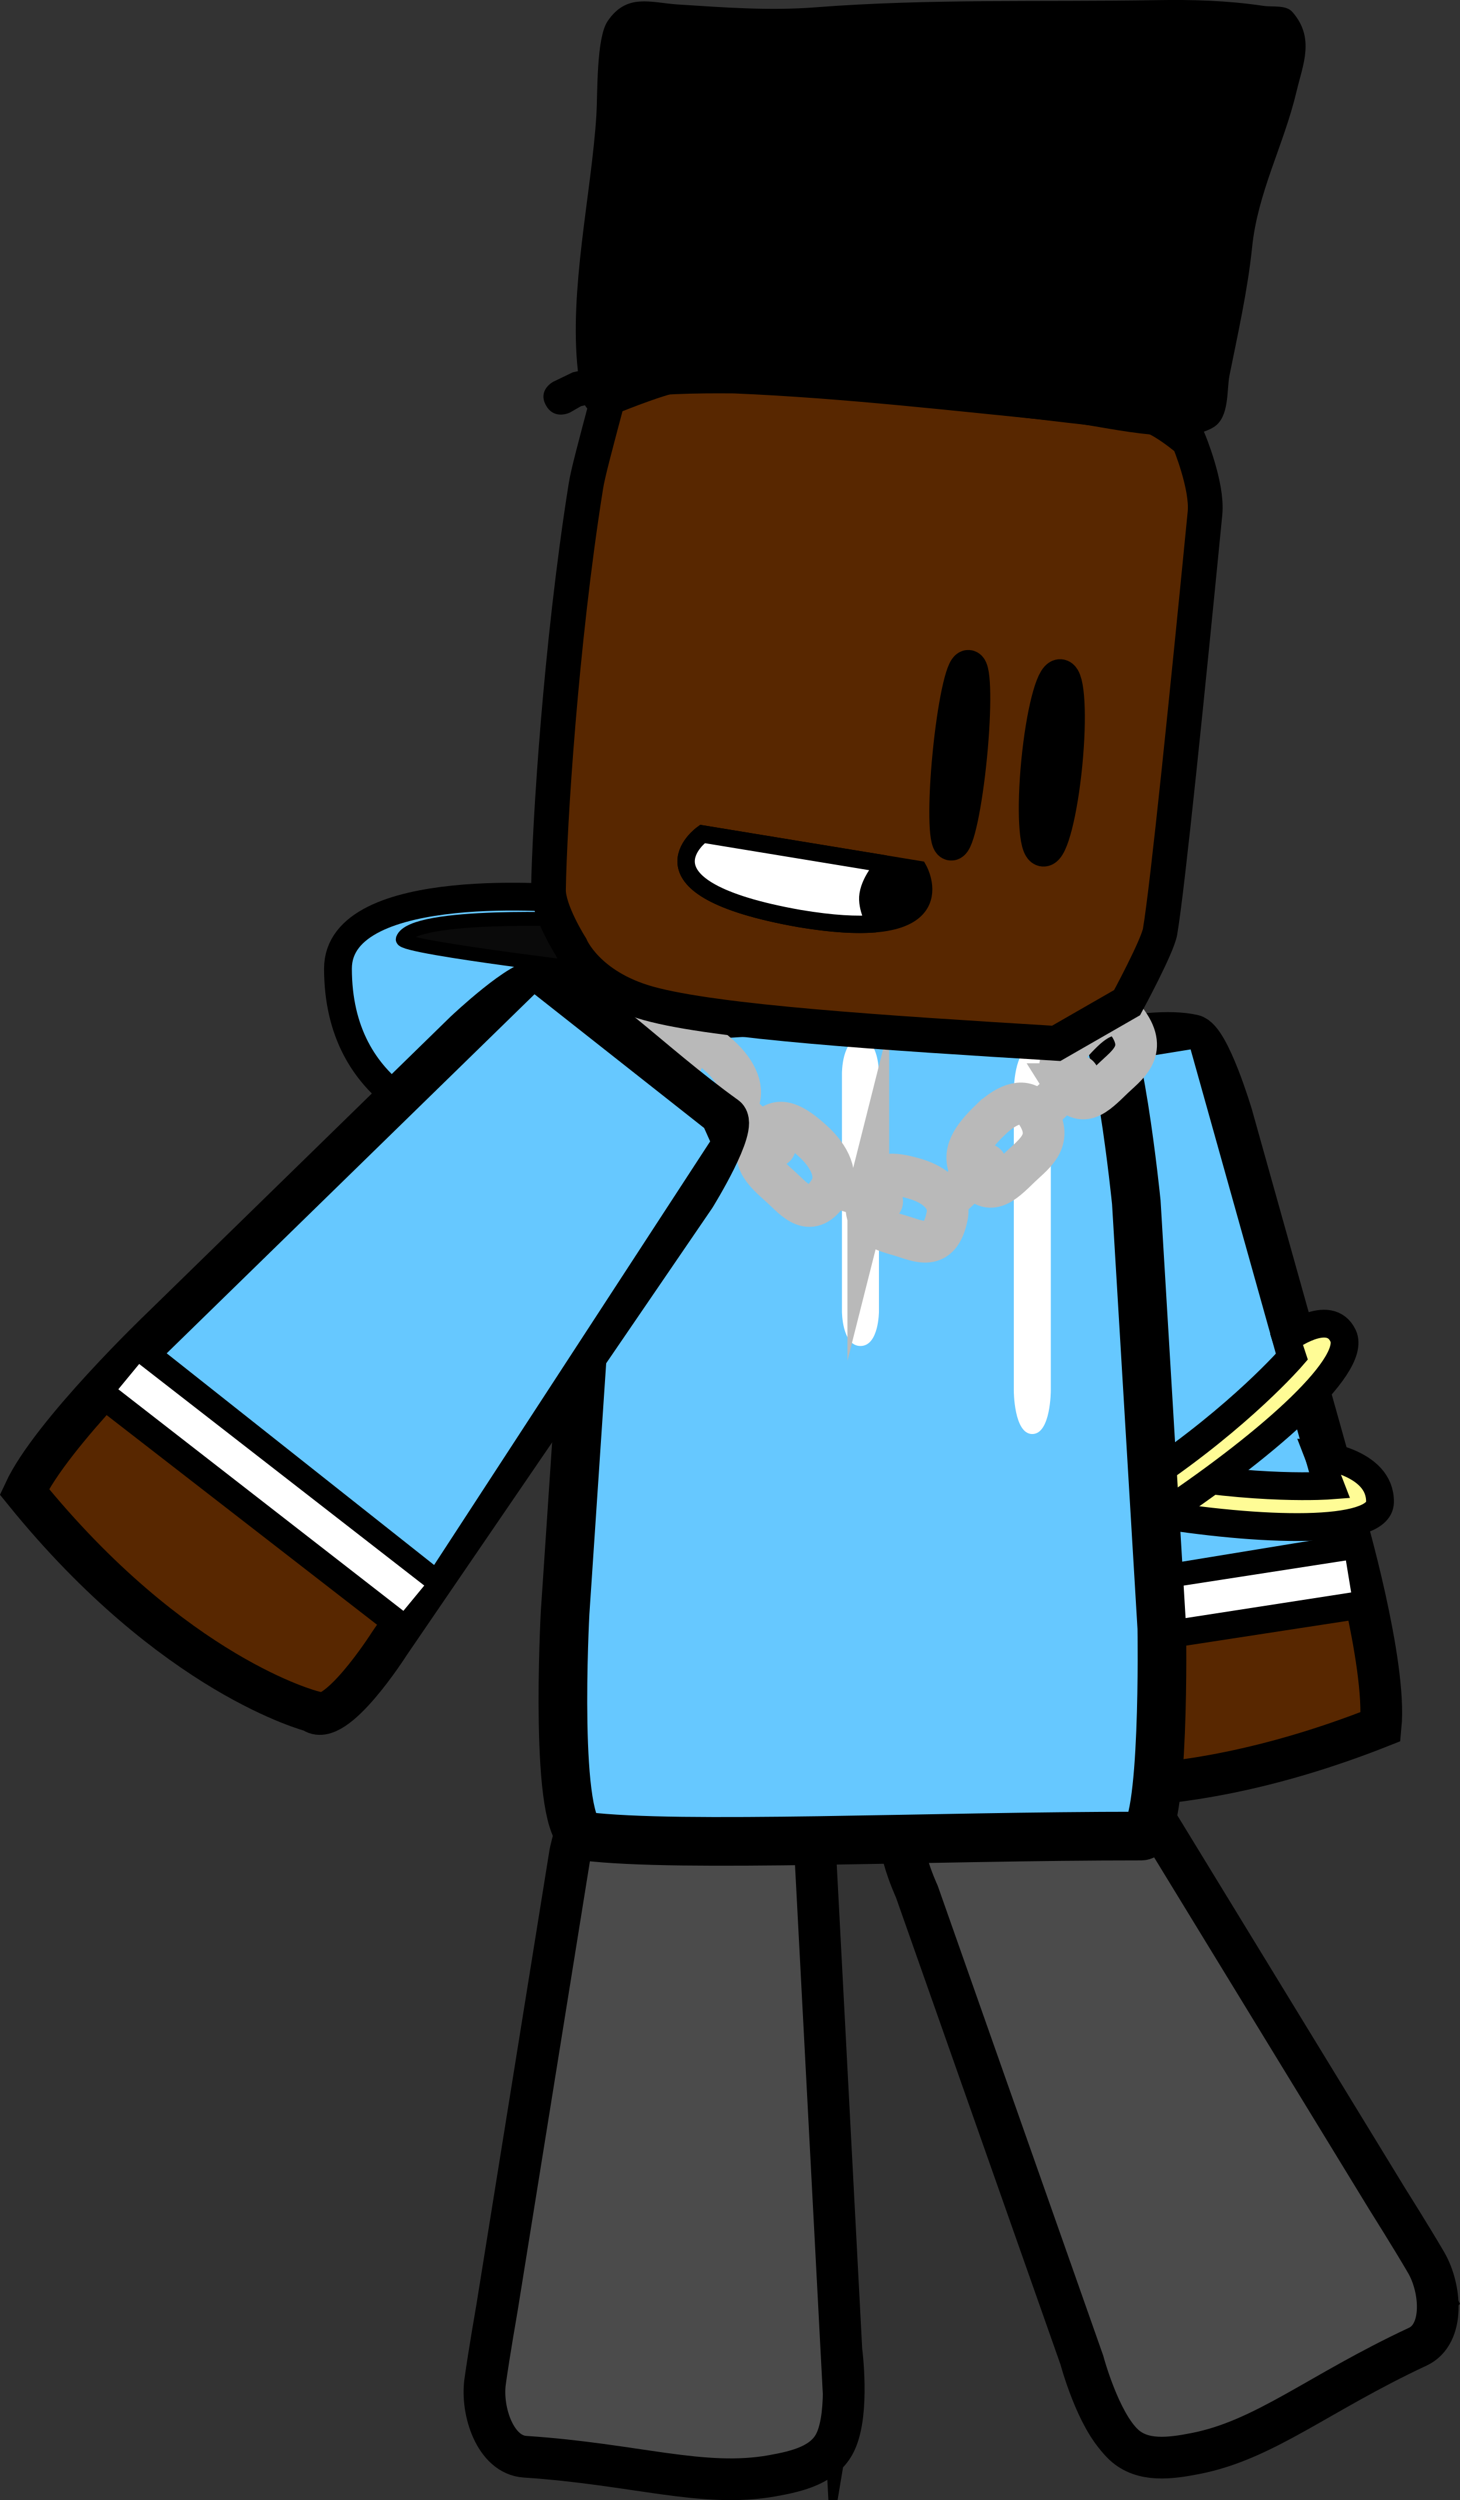 <svg version="1.1" xmlns="http://www.w3.org/2000/svg" xmlns:xlink="http://www.w3.org/1999/xlink" width="105.035" height="179.829" viewBox="0,0,105.035,179.829"><rect x="0" y="0" width="105.035" height="179.829" fill="#333333" stroke="none"/><g transform="translate(-162.657,-93.573)"><g data-paper-data="{&quot;isPaintingLayer&quot;:true}" fill-rule="nonzero" stroke-linejoin="miter" stroke-miterlimit="10" stroke-dasharray="" stroke-dashoffset="0" style="mix-blend-mode: normal"><g stroke="#000000" stroke-linecap="round"><path d="M216.105,175.328c0,0 -29.084,5.915 -29.135,-12.066c-0.019,-6.625 16.704,-5.027 16.704,-5.027z" data-paper-data="{&quot;origPos&quot;:null}" fill="#66c8ff" stroke-width="2"/><path d="M207.817,163.639c0,0 -16.401,-1.9 -16.186,-2.514c0.682,-1.946 12.82,-1.383 12.82,-1.383z" data-paper-data="{&quot;origPos&quot;:null}" fill="#0a0a0a" stroke-width="1"/></g><g><g data-paper-data="{&quot;index&quot;:null}"><g stroke="#000000" stroke-width="3" stroke-linecap="round"><path d="M259.42,202.841c0,0 3.008,10.337 2.563,14.924c-16.137,6.393 -26.066,3.789 -26.066,3.789c-2.053,0.4 -2.322,-6.871 -2.322,-6.871c0,0 -1.004,-14.176 -1.647,-23.249c-0.422,-5.958 -1.081,-15.266 -1.081,-15.266c0,0 -0.15,-5.923 0.977,-6.054c6.778,-0.788 13.178,-2.847 16.65,-2.069c1.158,0.259 2.788,5.751 2.788,5.751l8.138,29.045z" data-paper-data="{&quot;origPos&quot;:null}" fill="#582700"/><path d="M260.139,208.556l-26.115,4.009l-0.533,-3.362l26.115,-4.268z" data-paper-data="{&quot;origPos&quot;:null}" fill="none"/></g><path d="M233.199,208.783l-1.786,-36.827l1.19,-0.867l16.07,-2.6l10.118,36.105z" fill="#66c8ff" stroke="#000000" stroke-width="1" stroke-linecap="round"/><path d="M233.916,212.131l-0.378,-2.302l25.946,-4.015l0.378,2.302z" fill="#ffffff" stroke="none" stroke-width="0" stroke-linecap="butt"/></g><g fill="#fffc96" stroke="#000000" stroke-width="2" stroke-linecap="round"><path d="M257.504,198.218c0,0 4.491,0.465 4.433,3.409c-0.093,4.71 -33.625,-0.84 -33.833,-5.754c-0.085,-2.008 3.178,-2.185 3.178,-2.185l0.308,1.848c0,0 6.056,2.383 13.848,3.846c7.684,1.443 12.918,1.039 12.918,1.039z"/><path d="M255.207,189.893c0,0 3.092,-2.344 4.079,-0.229c2.071,4.441 -27.97,23.944 -28.903,19.399c-0.565,-2.753 2.827,-3.874 2.827,-3.874l0.268,1.352c0,0 5.044,-2.095 11.759,-6.62c6.714,-4.526 10.38,-8.785 10.38,-8.785z" data-paper-data="{&quot;index&quot;:null}"/></g></g><g data-paper-data="{&quot;origRot&quot;:0}" stroke="#000000" stroke-linecap="round"><path d="M228.511,229.502c0,0 -2.025,-4.38 -0.556,-4.969c4.336,-1.739 7.851,-4.983 12.541,-5.128c1.947,-0.06 4.324,3.555 4.324,3.555l17.401,28.476c0,0 1.836,2.918 2.83,4.63c1.063,1.831 1.343,5.129 -0.608,6.04c-7.164,3.345 -10.992,6.71 -16.003,7.686c-1.826,0.356 -3.787,0.617 -5.138,-0.627c-1.764,-1.625 -2.919,-5.964 -2.919,-5.964z" data-paper-data="{&quot;origPos&quot;:null}" fill="#ff0000" stroke-width="3"/><path d="M266.467,259.123c0,0 -4.494,4.808 -9.285,6.871c-3.675,1.584 -12.064,4.077 -12.064,4.077c0,0 -2.364,-1.834 -3.117,-3.261c-0.793,-1.503 -0.844,-4.245 -0.844,-4.245l21.617,-10.186z" data-paper-data="{&quot;origPos&quot;:null}" fill="#976e57" stroke-width="2"/><path d="M228.722,229.762c0,0 -2.025,-4.38 -0.556,-4.969c4.336,-1.739 7.851,-4.983 12.541,-5.128c1.947,-0.06 4.324,3.555 4.324,3.555l17.401,28.476c0,0 1.836,2.918 2.83,4.63c1.063,1.831 1.343,5.129 -0.608,6.04c-7.164,3.345 -10.992,6.71 -16.003,7.686c-1.826,0.356 -3.787,0.617 -5.138,-0.627c-1.764,-1.625 -2.919,-5.964 -2.919,-5.964z" data-paper-data="{&quot;origPos&quot;:null}" fill="#4b4b4b" stroke-width="3"/></g><path d="M223.189,262.624c0,0 0.588,4.445 -0.428,6.59c-0.778,1.642 -2.699,2.106 -4.53,2.434c-5.026,0.9 -9.868,-0.844 -17.799,-1.367c-2.16,-0.142 -3.162,-3.306 -2.876,-5.389c0.268,-1.948 0.856,-5.319 0.856,-5.319l5.26,-32.712c0,0 0.823,-4.214 2.655,-4.859c4.41,-1.556 8.914,0.189 13.606,0.241c1.59,0.018 1.385,4.814 1.385,4.814c0,0 0.473,8.994 0.776,14.75c0.427,8.124 1.095,20.818 1.095,20.818z" fill="#4b4b4b" stroke="#000000" stroke-width="3" stroke-linecap="round"/><g><path d="M205.144,182.189c0,0 2,-14.409 4.223,-14.957c6.669,-1.644 21.914,-0.713 32.103,-0.713c1.575,0 2.935,13.533 2.935,13.533l1.835,30.628c0,0 0.251,14.958 -1.468,14.958c-15.297,0 -33.225,0.853 -40.043,0.012c-2.273,-0.28 -1.42,-16.038 -1.42,-16.038z" data-paper-data="{&quot;origPos&quot;:null}" fill="#66c8ff" stroke="#000000" stroke-width="3.5" stroke-linecap="round"/><path d="M224.559,190.388c-1.331,0 -1.331,-2.487 -1.331,-2.487c0,-5.159 0,-11.977 0,-17.136c0,0 0,-2.487 1.331,-2.487c1.331,0 1.331,2.487 1.331,2.487c0,5.159 0,10.319 0,15.478v1.658c0,0 0,2.487 -1.331,2.487z" fill="#ffffff" stroke="none" stroke-width="0.5" stroke-linecap="butt"/><path d="M236.923,196.721c-1.331,0 -1.331,-3.125 -1.331,-3.125c0,-6.481 0,-15.046 0,-21.528c0,0 0,-3.125 1.331,-3.125c1.331,0 1.331,3.125 1.331,3.125c0,6.481 0,12.963 0,19.444v2.083c0,0 0,3.125 -1.331,3.125z" fill="#ffffff" stroke="none" stroke-width="0.5" stroke-linecap="butt"/></g><g fill="none" stroke="#b9b9b9" stroke-width="3"><path d="M239.228,171.553c-0.853,-1.358 0.088,-2.578 1.348,-3.796c1.26,-1.218 2.525,-1.59 3.214,-0.615c1.463,2.067 -0.072,3.042 -1.059,3.996c-1.26,1.218 -2.3,2.333 -3.504,0.415z" stroke-linecap="butt"/><path d="M240.242,170.963l-2.668,2.519" stroke-linecap="round"/><path d="M233.92,174.111c1.26,-1.218 2.525,-1.59 3.214,-0.615c1.463,2.067 -0.072,3.042 -1.059,3.996c-1.26,1.218 -2.3,2.333 -3.504,0.415c-0.853,-1.358 0.088,-2.578 1.348,-3.796z" stroke-linecap="butt"/><path d="M230.917,179.836l2.668,-2.519" stroke-linecap="round"/><path d="M225.125,179.383c0.413,-1.635 1.791,-1.48 3.357,-1.022c1.566,0.459 2.564,1.436 2.313,2.683c-0.531,2.645 -2.095,1.778 -3.321,1.419c-1.566,-0.459 -2.932,-0.771 -2.349,-3.081z" stroke-linecap="butt"/><path d="M226.122,179.989l-3.276,-1.008" stroke-linecap="round"/><path d="M217.707,175.008c0.92,-1.317 2.13,-0.53 3.411,0.626c1.281,1.155 1.87,2.524 1.227,3.559c-1.363,2.194 -2.507,0.663 -3.51,-0.242c-1.281,-1.156 -2.428,-2.083 -1.128,-3.942z" stroke-linecap="butt"/><path d="M215.755,173.571l2.663,2.462" stroke-linecap="round"/><path d="M211.006,168.883c0.92,-1.317 2.13,-0.53 3.411,0.626c1.281,1.155 1.87,2.524 1.227,3.559c-1.363,2.194 -2.507,0.663 -3.51,-0.242c-1.281,-1.155 -2.428,-2.083 -1.128,-3.942z" stroke-linecap="butt"/><path d="M211.718,169.909l-2.663,-2.462" stroke-linecap="round"/></g><path d="M238.644,168.62c-12.43,-0.757 -24.481,-1.526 -29.332,-2.876c-4.433,-1.234 -5.59,-4.083 -5.59,-4.083c0,0 -1.63,-2.556 -1.607,-4.09c0.067,-4.605 0.892,-17.729 2.682,-28.969c0.06,-0.375 0.107,-0.584 0.19,-0.955c0.248,-1.113 1.406,-5.418 1.406,-5.418c0,0 3.398,-1.423 5.213,-1.769c5.445,-1.038 18.916,1.412 33.185,2.843c1.293,0.13 3.393,1.964 3.393,1.964c0,0 1.356,3.242 1.163,5.216c-1.252,12.764 -2.685,26.881 -3.231,30.093c-0.182,1.071 -2.374,5.115 -2.374,5.115z" fill="#582700" stroke="#000000" stroke-width="2.5" stroke-linecap="round"/><path d="M237.378,148.356c0.336,-3.429 1.033,-6.168 1.557,-6.118c0.523,0.05 0.675,2.87 0.339,6.298c-0.336,3.429 -1.033,6.168 -1.557,6.118c-0.523,-0.05 -0.675,-2.87 -0.339,-6.298z" fill="none" stroke="#000000" stroke-width="2.5" stroke-linecap="butt"/><path d="M230.995,147.83c0.342,-3.492 0.938,-6.293 1.331,-6.256c0.393,0.037 0.433,2.899 0.091,6.391c-0.342,3.492 -0.938,6.293 -1.331,6.256c-0.393,-0.037 -0.433,-2.899 -0.091,-6.391z" fill="none" stroke="#000000" stroke-width="2.5" stroke-linecap="butt"/><path d="M201.93,122.721c-0.606,-1.104 0.53,-1.69 0.53,-1.69l1.401,-0.676c0.124,-0.028 0.248,-0.056 0.372,-0.083c-0.655,-5.84 0.971,-12.731 1.33,-18.439c0.093,-1.48 -0.019,-5.514 0.805,-6.734c1.379,-2.042 3.097,-1.331 5.047,-1.205c3.317,0.214 6.604,0.465 9.917,0.205c8.211,-0.634 16.295,-0.369 24.513,-0.515c2.593,-0.046 5.119,0.026 7.697,0.41c0.706,0.105 1.63,-0.087 2.093,0.442c1.638,1.872 0.754,3.777 0.297,5.714c-0.913,3.863 -2.81,7.275 -3.202,11.266c-0.32,3.051 -1.017,6.158 -1.622,9.165c-0.209,1.038 0.012,2.999 -1.132,3.714c-2.345,1.466 -8.072,-0.121 -10.677,-0.376c-7.942,-0.777 -15.875,-1.713 -23.849,-2.049c-2.857,-0.026 -5.586,0.031 -8.347,0.428c-0.052,0.37 -0.266,0.835 -0.983,0.992c-0.778,0.17 -1.184,-0.233 -1.38,-0.565c-0.095,0.021 -0.189,0.042 -0.284,0.064l-0.784,0.451c0,0 -1.136,0.586 -1.742,-0.519z" fill="#000000" stroke="none" stroke-width="0.5" stroke-linecap="butt"/><g><g stroke="#000000" stroke-width="3" stroke-linecap="round"><path d="M174.24,189.128l21.866,-21.344c0,0 4.214,-3.991 5.352,-3.661c3.415,0.99 7.929,5.851 13.42,9.787c0.913,0.654 -2.234,5.731 -2.234,5.731c0,0 -5.314,7.775 -8.715,12.752c-5.18,7.579 -13.272,19.42 -13.272,19.42c0,0 -3.936,6.191 -5.518,4.858c0,0 -9.957,-2.5 -20.729,-15.8c1.95,-4.201 9.829,-11.744 9.829,-11.744z" data-paper-data="{&quot;origPos&quot;:null}" fill="#582700"/><path d="M173.011,190.858l20.528,16.24l-2.176,2.667l-20.66,-16.015z" data-paper-data="{&quot;origPos&quot;:null}" fill="none"/></g><path d="M173.893,190.954l27.183,-26.531l12.645,9.97l0.593,1.324l-20.307,31.156z" fill="#66c8ff" stroke="#000000" stroke-width="1" stroke-linecap="round"/><path d="M171.169,193.501l1.501,-1.82l20.509,15.938l-1.501,1.82z" fill="#ffffff" stroke="none" stroke-width="0" stroke-linecap="butt"/></g><g stroke="#000000" stroke-width="1.25" stroke-linecap="butt"><g data-paper-data="{&quot;index&quot;:null}" fill="#000000"><path d="M220.168,159.639c-12.381,-2.193 -6.977,-6.079 -6.977,-6.079l15.547,2.553c0,0 3.078,5.48 -8.57,3.526z"/></g><g data-paper-data="{&quot;index&quot;:null}" fill="#ffffff"><path d="M220.168,159.639c-12.381,-2.193 -6.977,-6.079 -6.977,-6.079c0,0 10.518,1.727 13.143,2.158c0.004,0.001 -1.036,1.03 -1.226,2.199c-0.156,0.957 0.535,2.096 0.512,2.098c-1.303,0.112 -3.069,0.023 -5.452,-0.376z"/></g></g></g></g></svg>